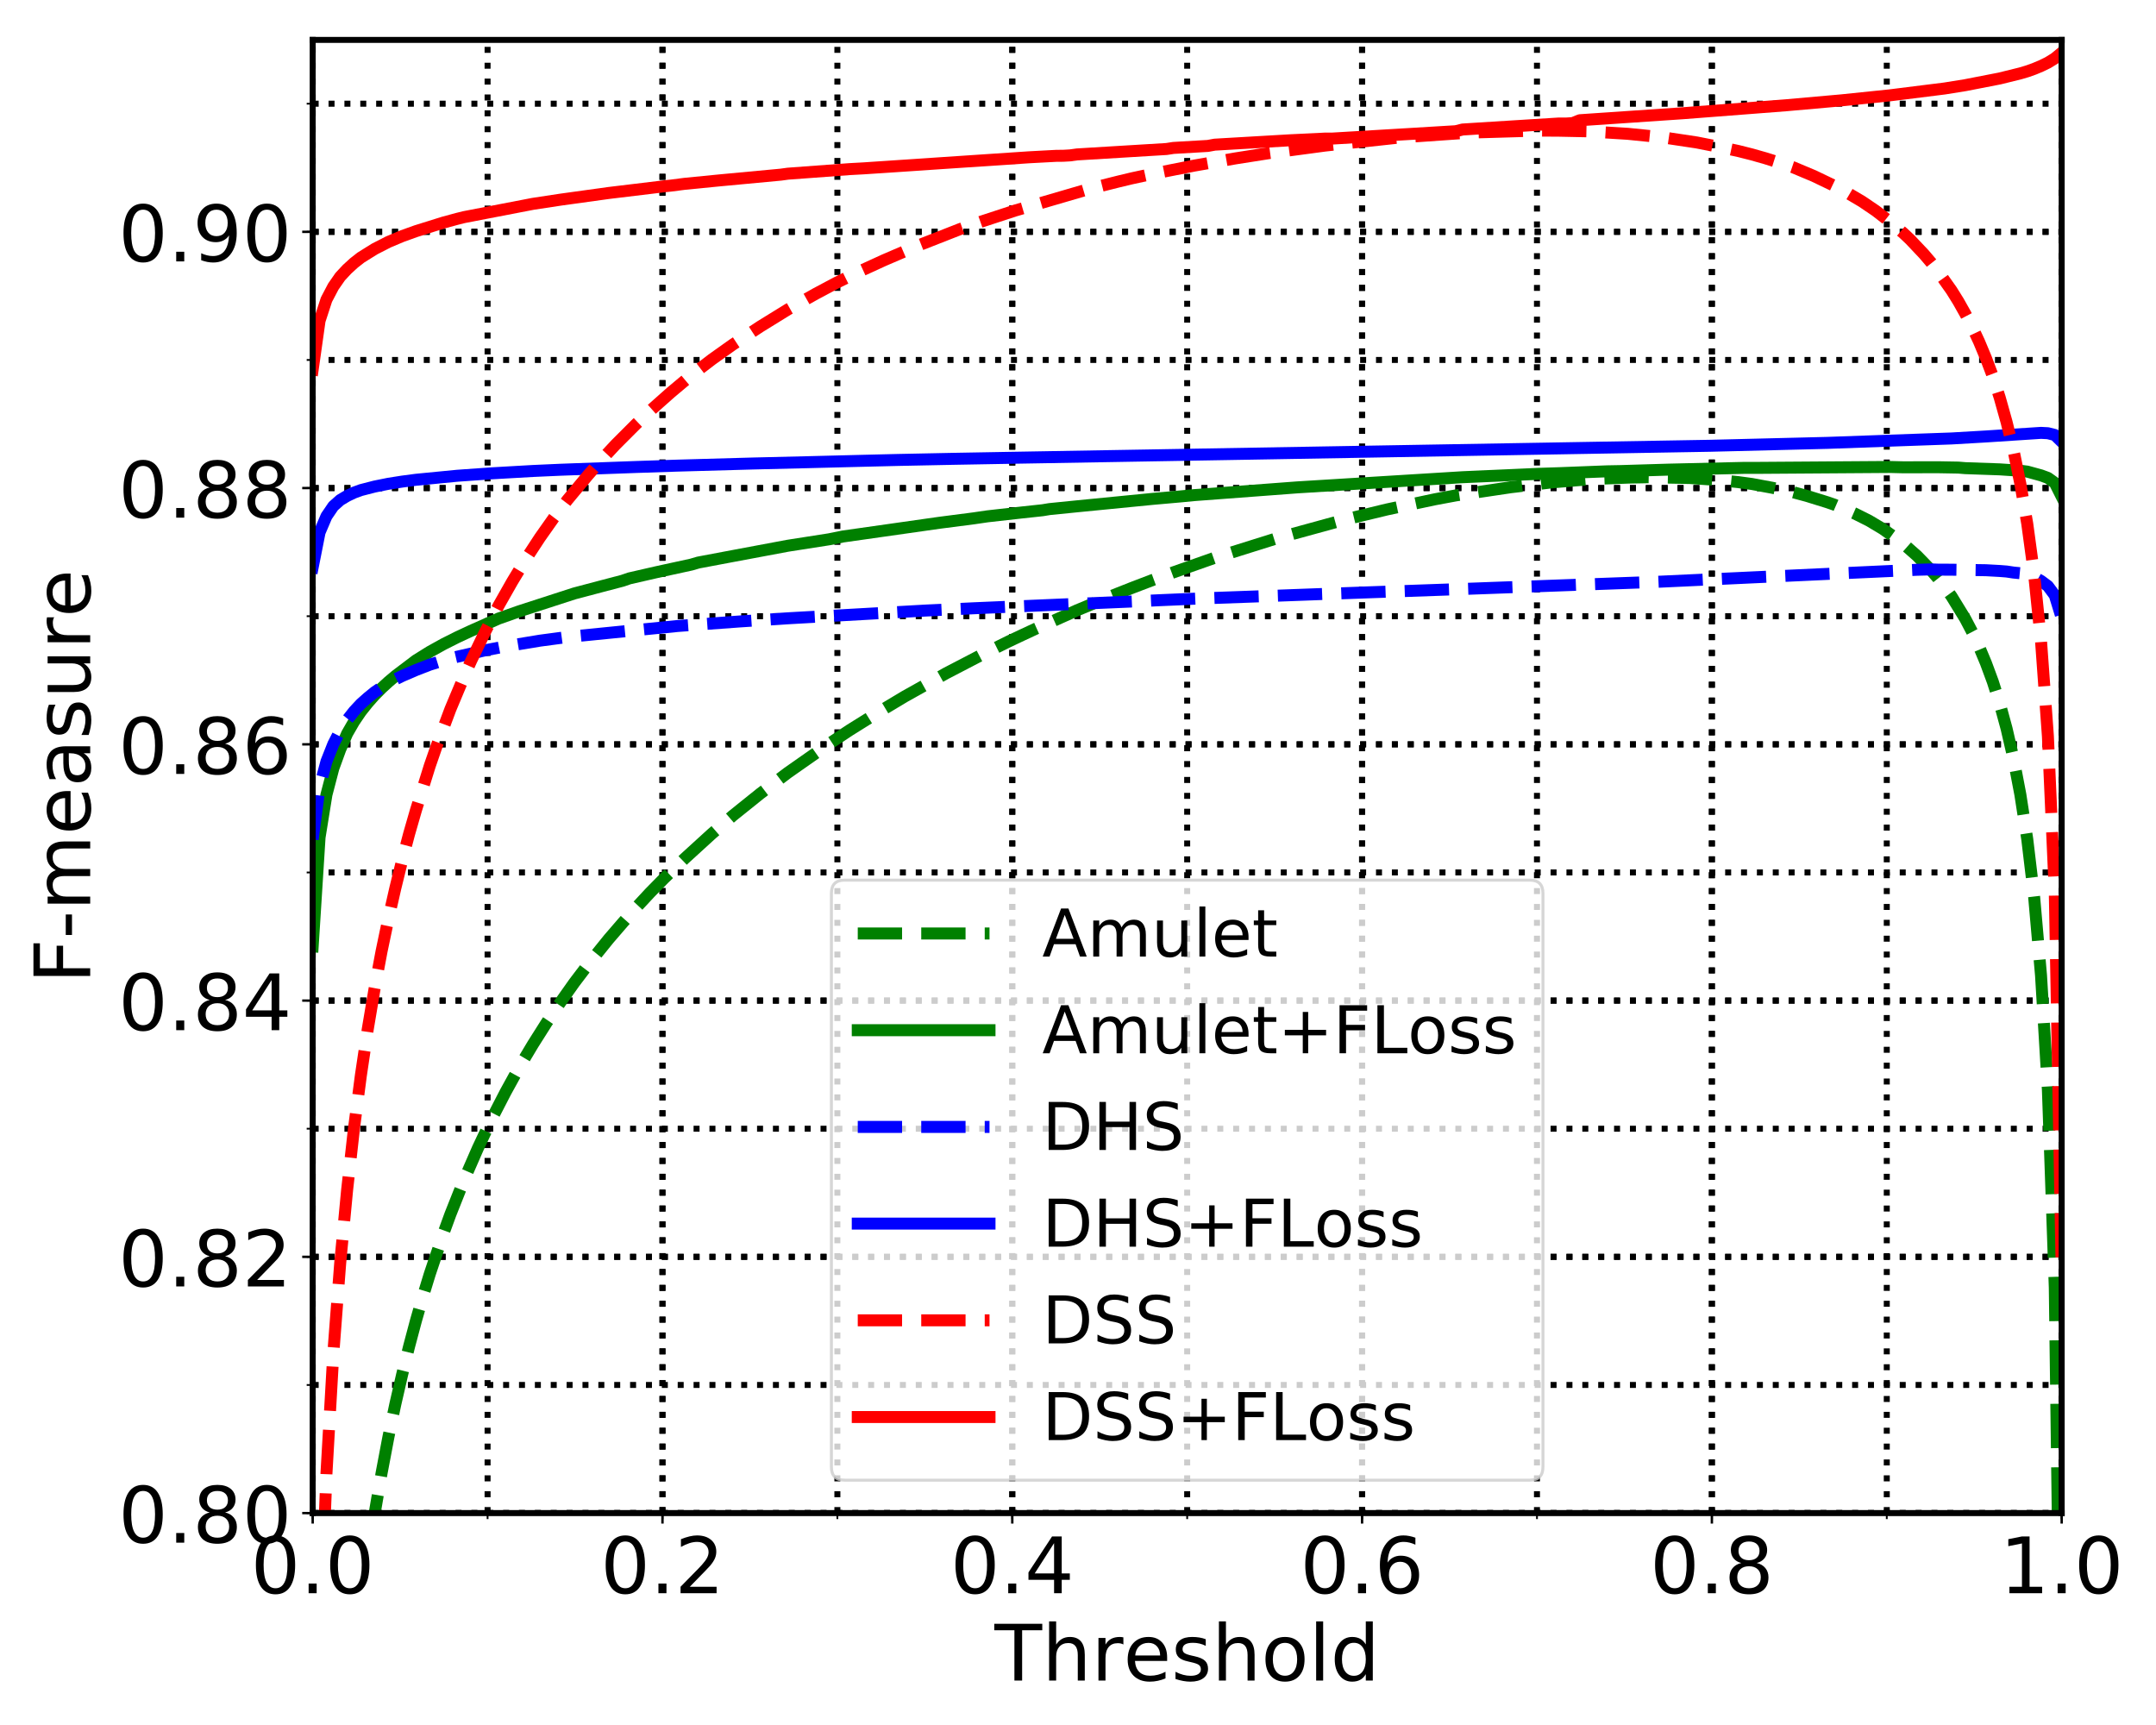 <?xml version="1.0" encoding="utf-8" standalone="no"?>
<!DOCTYPE svg PUBLIC "-//W3C//DTD SVG 1.1//EN"
  "http://www.w3.org/Graphics/SVG/1.1/DTD/svg11.dtd">
<!-- Created with matplotlib (https://matplotlib.org/) -->
<svg height="576pt" version="1.1" viewBox="0 0 720 576" width="720pt" xmlns="http://www.w3.org/2000/svg" xmlns:xlink="http://www.w3.org/1999/xlink">
 <defs>
  <style type="text/css">
*{stroke-linecap:butt;stroke-linejoin:round;}
  </style>
 </defs>
 <g id="figure_1">
  <g id="patch_1">
   <path d="M 0 576 
L 720 576 
L 720 0 
L 0 0 
z
" style="fill:#ffffff;"/>
  </g>
  <g id="axes_1">
   <g id="patch_2">
    <path d="M 104.42 505.24 
L 688.5 505.24 
L 688.5 13.32 
L 104.42 13.32 
z
" style="fill:#ffffff;"/>
   </g>
   <g id="matplotlib.axis_1">
    <g id="xtick_1">
     <g id="line2d_1">
      <path clip-path="url(#pd995906c9d)" d="M 104.42 505.24 
L 104.42 13.32 
" style="fill:none;stroke:#000000;stroke-dasharray:2,3.3;stroke-dashoffset:0;stroke-width:2;"/>
     </g>
     <g id="line2d_2">
      <defs>
       <path d="M 0 0 
L 0 3.5 
" id="mcd1f135bc3" style="stroke:#000000;stroke-width:0.8;"/>
      </defs>
      <g>
       <use style="stroke:#000000;stroke-width:0.8;" x="104.42" xlink:href="#mcd1f135bc3" y="505.24"/>
      </g>
     </g>
     <g id="text_1">
      <!-- 0.0 -->
      <defs>
       <path d="M 31.781 66.406 
Q 24.172 66.406 20.328 58.906 
Q 16.5 51.422 16.5 36.375 
Q 16.5 21.391 20.328 13.891 
Q 24.172 6.391 31.781 6.391 
Q 39.453 6.391 43.281 13.891 
Q 47.125 21.391 47.125 36.375 
Q 47.125 51.422 43.281 58.906 
Q 39.453 66.406 31.781 66.406 
z
M 31.781 74.219 
Q 44.047 74.219 50.516 64.516 
Q 56.984 54.828 56.984 36.375 
Q 56.984 17.969 50.516 8.266 
Q 44.047 -1.422 31.781 -1.422 
Q 19.531 -1.422 13.062 8.266 
Q 6.594 17.969 6.594 36.375 
Q 6.594 54.828 13.062 64.516 
Q 19.531 74.219 31.781 74.219 
z
" id="DejaVuSans-48"/>
       <path d="M 10.688 12.406 
L 21 12.406 
L 21 0 
L 10.688 0 
z
" id="DejaVuSans-46"/>
      </defs>
      <g transform="translate(83.746 531.996)scale(0.26 -0.26)">
       <use xlink:href="#DejaVuSans-48"/>
       <use x="63.623" xlink:href="#DejaVuSans-46"/>
       <use x="95.41" xlink:href="#DejaVuSans-48"/>
      </g>
     </g>
    </g>
    <g id="xtick_2">
     <g id="line2d_3">
      <path clip-path="url(#pd995906c9d)" d="M 221.236 505.24 
L 221.236 13.32 
" style="fill:none;stroke:#000000;stroke-dasharray:2,3.3;stroke-dashoffset:0;stroke-width:2;"/>
     </g>
     <g id="line2d_4">
      <g>
       <use style="stroke:#000000;stroke-width:0.8;" x="221.236" xlink:href="#mcd1f135bc3" y="505.24"/>
      </g>
     </g>
     <g id="text_2">
      <!-- 0.2 -->
      <defs>
       <path d="M 19.188 8.297 
L 53.609 8.297 
L 53.609 0 
L 7.328 0 
L 7.328 8.297 
Q 12.938 14.109 22.625 23.891 
Q 32.328 33.688 34.812 36.531 
Q 39.547 41.844 41.422 45.531 
Q 43.312 49.219 43.312 52.781 
Q 43.312 58.594 39.234 62.25 
Q 35.156 65.922 28.609 65.922 
Q 23.969 65.922 18.812 64.312 
Q 13.672 62.703 7.812 59.422 
L 7.812 69.391 
Q 13.766 71.781 18.938 73 
Q 24.125 74.219 28.422 74.219 
Q 39.75 74.219 46.484 68.547 
Q 53.219 62.891 53.219 53.422 
Q 53.219 48.922 51.531 44.891 
Q 49.859 40.875 45.406 35.406 
Q 44.188 33.984 37.641 27.219 
Q 31.109 20.453 19.188 8.297 
z
" id="DejaVuSans-50"/>
      </defs>
      <g transform="translate(200.562 531.996)scale(0.26 -0.26)">
       <use xlink:href="#DejaVuSans-48"/>
       <use x="63.623" xlink:href="#DejaVuSans-46"/>
       <use x="95.41" xlink:href="#DejaVuSans-50"/>
      </g>
     </g>
    </g>
    <g id="xtick_3">
     <g id="line2d_5">
      <path clip-path="url(#pd995906c9d)" d="M 338.052 505.24 
L 338.052 13.32 
" style="fill:none;stroke:#000000;stroke-dasharray:2,3.3;stroke-dashoffset:0;stroke-width:2;"/>
     </g>
     <g id="line2d_6">
      <g>
       <use style="stroke:#000000;stroke-width:0.8;" x="338.052" xlink:href="#mcd1f135bc3" y="505.24"/>
      </g>
     </g>
     <g id="text_3">
      <!-- 0.4 -->
      <defs>
       <path d="M 37.797 64.312 
L 12.891 25.391 
L 37.797 25.391 
z
M 35.203 72.906 
L 47.609 72.906 
L 47.609 25.391 
L 58.016 25.391 
L 58.016 17.188 
L 47.609 17.188 
L 47.609 0 
L 37.797 0 
L 37.797 17.188 
L 4.891 17.188 
L 4.891 26.703 
z
" id="DejaVuSans-52"/>
      </defs>
      <g transform="translate(317.378 531.996)scale(0.26 -0.26)">
       <use xlink:href="#DejaVuSans-48"/>
       <use x="63.623" xlink:href="#DejaVuSans-46"/>
       <use x="95.41" xlink:href="#DejaVuSans-52"/>
      </g>
     </g>
    </g>
    <g id="xtick_4">
     <g id="line2d_7">
      <path clip-path="url(#pd995906c9d)" d="M 454.868 505.24 
L 454.868 13.32 
" style="fill:none;stroke:#000000;stroke-dasharray:2,3.3;stroke-dashoffset:0;stroke-width:2;"/>
     </g>
     <g id="line2d_8">
      <g>
       <use style="stroke:#000000;stroke-width:0.8;" x="454.868" xlink:href="#mcd1f135bc3" y="505.24"/>
      </g>
     </g>
     <g id="text_4">
      <!-- 0.6 -->
      <defs>
       <path d="M 33.016 40.375 
Q 26.375 40.375 22.484 35.828 
Q 18.609 31.297 18.609 23.391 
Q 18.609 15.531 22.484 10.953 
Q 26.375 6.391 33.016 6.391 
Q 39.656 6.391 43.531 10.953 
Q 47.406 15.531 47.406 23.391 
Q 47.406 31.297 43.531 35.828 
Q 39.656 40.375 33.016 40.375 
z
M 52.594 71.297 
L 52.594 62.312 
Q 48.875 64.062 45.094 64.984 
Q 41.312 65.922 37.594 65.922 
Q 27.828 65.922 22.672 59.328 
Q 17.531 52.734 16.797 39.406 
Q 19.672 43.656 24.016 45.922 
Q 28.375 48.188 33.594 48.188 
Q 44.578 48.188 50.953 41.516 
Q 57.328 34.859 57.328 23.391 
Q 57.328 12.156 50.688 5.359 
Q 44.047 -1.422 33.016 -1.422 
Q 20.359 -1.422 13.672 8.266 
Q 6.984 17.969 6.984 36.375 
Q 6.984 53.656 15.188 63.938 
Q 23.391 74.219 37.203 74.219 
Q 40.922 74.219 44.703 73.484 
Q 48.484 72.75 52.594 71.297 
z
" id="DejaVuSans-54"/>
      </defs>
      <g transform="translate(434.194 531.996)scale(0.26 -0.26)">
       <use xlink:href="#DejaVuSans-48"/>
       <use x="63.623" xlink:href="#DejaVuSans-46"/>
       <use x="95.41" xlink:href="#DejaVuSans-54"/>
      </g>
     </g>
    </g>
    <g id="xtick_5">
     <g id="line2d_9">
      <path clip-path="url(#pd995906c9d)" d="M 571.684 505.24 
L 571.684 13.32 
" style="fill:none;stroke:#000000;stroke-dasharray:2,3.3;stroke-dashoffset:0;stroke-width:2;"/>
     </g>
     <g id="line2d_10">
      <g>
       <use style="stroke:#000000;stroke-width:0.8;" x="571.684" xlink:href="#mcd1f135bc3" y="505.24"/>
      </g>
     </g>
     <g id="text_5">
      <!-- 0.8 -->
      <defs>
       <path d="M 31.781 34.625 
Q 24.75 34.625 20.719 30.859 
Q 16.703 27.094 16.703 20.516 
Q 16.703 13.922 20.719 10.156 
Q 24.75 6.391 31.781 6.391 
Q 38.812 6.391 42.859 10.172 
Q 46.922 13.969 46.922 20.516 
Q 46.922 27.094 42.891 30.859 
Q 38.875 34.625 31.781 34.625 
z
M 21.922 38.812 
Q 15.578 40.375 12.031 44.719 
Q 8.5 49.078 8.5 55.328 
Q 8.5 64.062 14.719 69.141 
Q 20.953 74.219 31.781 74.219 
Q 42.672 74.219 48.875 69.141 
Q 55.078 64.062 55.078 55.328 
Q 55.078 49.078 51.531 44.719 
Q 48 40.375 41.703 38.812 
Q 48.828 37.156 52.797 32.312 
Q 56.781 27.484 56.781 20.516 
Q 56.781 9.906 50.312 4.234 
Q 43.844 -1.422 31.781 -1.422 
Q 19.734 -1.422 13.25 4.234 
Q 6.781 9.906 6.781 20.516 
Q 6.781 27.484 10.781 32.312 
Q 14.797 37.156 21.922 38.812 
z
M 18.312 54.391 
Q 18.312 48.734 21.844 45.562 
Q 25.391 42.391 31.781 42.391 
Q 38.141 42.391 41.719 45.562 
Q 45.312 48.734 45.312 54.391 
Q 45.312 60.062 41.719 63.234 
Q 38.141 66.406 31.781 66.406 
Q 25.391 66.406 21.844 63.234 
Q 18.312 60.062 18.312 54.391 
z
" id="DejaVuSans-56"/>
      </defs>
      <g transform="translate(551.01 531.996)scale(0.26 -0.26)">
       <use xlink:href="#DejaVuSans-48"/>
       <use x="63.623" xlink:href="#DejaVuSans-46"/>
       <use x="95.41" xlink:href="#DejaVuSans-56"/>
      </g>
     </g>
    </g>
    <g id="xtick_6">
     <g id="line2d_11">
      <path clip-path="url(#pd995906c9d)" d="M 688.5 505.24 
L 688.5 13.32 
" style="fill:none;stroke:#000000;stroke-dasharray:2,3.3;stroke-dashoffset:0;stroke-width:2;"/>
     </g>
     <g id="line2d_12">
      <g>
       <use style="stroke:#000000;stroke-width:0.8;" x="688.5" xlink:href="#mcd1f135bc3" y="505.24"/>
      </g>
     </g>
     <g id="text_6">
      <!-- 1.0 -->
      <defs>
       <path d="M 12.406 8.297 
L 28.516 8.297 
L 28.516 63.922 
L 10.984 60.406 
L 10.984 69.391 
L 28.422 72.906 
L 38.281 72.906 
L 38.281 8.297 
L 54.391 8.297 
L 54.391 0 
L 12.406 0 
z
" id="DejaVuSans-49"/>
      </defs>
      <g transform="translate(667.826 531.996)scale(0.26 -0.26)">
       <use xlink:href="#DejaVuSans-49"/>
       <use x="63.623" xlink:href="#DejaVuSans-46"/>
       <use x="95.41" xlink:href="#DejaVuSans-48"/>
      </g>
     </g>
    </g>
    <g id="xtick_7">
     <g id="line2d_13">
      <path clip-path="url(#pd995906c9d)" d="M 104.42 505.24 
L 104.42 13.32 
" style="fill:none;stroke:#000000;stroke-dasharray:2,3.3;stroke-dashoffset:0;stroke-width:2;"/>
     </g>
     <g id="line2d_14">
      <defs>
       <path d="M 0 0 
L 0 2 
" id="m7a2bfe5447" style="stroke:#000000;stroke-width:0.6;"/>
      </defs>
      <g>
       <use style="stroke:#000000;stroke-width:0.6;" x="104.42" xlink:href="#m7a2bfe5447" y="505.24"/>
      </g>
     </g>
    </g>
    <g id="xtick_8">
     <g id="line2d_15">
      <path clip-path="url(#pd995906c9d)" d="M 162.828 505.24 
L 162.828 13.32 
" style="fill:none;stroke:#000000;stroke-dasharray:2,3.3;stroke-dashoffset:0;stroke-width:2;"/>
     </g>
     <g id="line2d_16">
      <g>
       <use style="stroke:#000000;stroke-width:0.6;" x="162.828" xlink:href="#m7a2bfe5447" y="505.24"/>
      </g>
     </g>
    </g>
    <g id="xtick_9">
     <g id="line2d_17">
      <path clip-path="url(#pd995906c9d)" d="M 221.236 505.24 
L 221.236 13.32 
" style="fill:none;stroke:#000000;stroke-dasharray:2,3.3;stroke-dashoffset:0;stroke-width:2;"/>
     </g>
     <g id="line2d_18">
      <g>
       <use style="stroke:#000000;stroke-width:0.6;" x="221.236" xlink:href="#m7a2bfe5447" y="505.24"/>
      </g>
     </g>
    </g>
    <g id="xtick_10">
     <g id="line2d_19">
      <path clip-path="url(#pd995906c9d)" d="M 279.644 505.24 
L 279.644 13.32 
" style="fill:none;stroke:#000000;stroke-dasharray:2,3.3;stroke-dashoffset:0;stroke-width:2;"/>
     </g>
     <g id="line2d_20">
      <g>
       <use style="stroke:#000000;stroke-width:0.6;" x="279.644" xlink:href="#m7a2bfe5447" y="505.24"/>
      </g>
     </g>
    </g>
    <g id="xtick_11">
     <g id="line2d_21">
      <path clip-path="url(#pd995906c9d)" d="M 338.052 505.24 
L 338.052 13.32 
" style="fill:none;stroke:#000000;stroke-dasharray:2,3.3;stroke-dashoffset:0;stroke-width:2;"/>
     </g>
     <g id="line2d_22">
      <g>
       <use style="stroke:#000000;stroke-width:0.6;" x="338.052" xlink:href="#m7a2bfe5447" y="505.24"/>
      </g>
     </g>
    </g>
    <g id="xtick_12">
     <g id="line2d_23">
      <path clip-path="url(#pd995906c9d)" d="M 396.46 505.24 
L 396.46 13.32 
" style="fill:none;stroke:#000000;stroke-dasharray:2,3.3;stroke-dashoffset:0;stroke-width:2;"/>
     </g>
     <g id="line2d_24">
      <g>
       <use style="stroke:#000000;stroke-width:0.6;" x="396.46" xlink:href="#m7a2bfe5447" y="505.24"/>
      </g>
     </g>
    </g>
    <g id="xtick_13">
     <g id="line2d_25">
      <path clip-path="url(#pd995906c9d)" d="M 454.868 505.24 
L 454.868 13.32 
" style="fill:none;stroke:#000000;stroke-dasharray:2,3.3;stroke-dashoffset:0;stroke-width:2;"/>
     </g>
     <g id="line2d_26">
      <g>
       <use style="stroke:#000000;stroke-width:0.6;" x="454.868" xlink:href="#m7a2bfe5447" y="505.24"/>
      </g>
     </g>
    </g>
    <g id="xtick_14">
     <g id="line2d_27">
      <path clip-path="url(#pd995906c9d)" d="M 513.276 505.24 
L 513.276 13.32 
" style="fill:none;stroke:#000000;stroke-dasharray:2,3.3;stroke-dashoffset:0;stroke-width:2;"/>
     </g>
     <g id="line2d_28">
      <g>
       <use style="stroke:#000000;stroke-width:0.6;" x="513.276" xlink:href="#m7a2bfe5447" y="505.24"/>
      </g>
     </g>
    </g>
    <g id="xtick_15">
     <g id="line2d_29">
      <path clip-path="url(#pd995906c9d)" d="M 571.684 505.24 
L 571.684 13.32 
" style="fill:none;stroke:#000000;stroke-dasharray:2,3.3;stroke-dashoffset:0;stroke-width:2;"/>
     </g>
     <g id="line2d_30">
      <g>
       <use style="stroke:#000000;stroke-width:0.6;" x="571.684" xlink:href="#m7a2bfe5447" y="505.24"/>
      </g>
     </g>
    </g>
    <g id="xtick_16">
     <g id="line2d_31">
      <path clip-path="url(#pd995906c9d)" d="M 630.092 505.24 
L 630.092 13.32 
" style="fill:none;stroke:#000000;stroke-dasharray:2,3.3;stroke-dashoffset:0;stroke-width:2;"/>
     </g>
     <g id="line2d_32">
      <g>
       <use style="stroke:#000000;stroke-width:0.6;" x="630.092" xlink:href="#m7a2bfe5447" y="505.24"/>
      </g>
     </g>
    </g>
    <g id="xtick_17">
     <g id="line2d_33">
      <path clip-path="url(#pd995906c9d)" d="M 688.5 505.24 
L 688.5 13.32 
" style="fill:none;stroke:#000000;stroke-dasharray:2,3.3;stroke-dashoffset:0;stroke-width:2;"/>
     </g>
     <g id="line2d_34">
      <g>
       <use style="stroke:#000000;stroke-width:0.6;" x="688.5" xlink:href="#m7a2bfe5447" y="505.24"/>
      </g>
     </g>
    </g>
    <g id="text_7">
     <!-- Threshold -->
     <defs>
      <path d="M -0.297 72.906 
L 61.375 72.906 
L 61.375 64.594 
L 35.5 64.594 
L 35.5 0 
L 25.594 0 
L 25.594 64.594 
L -0.297 64.594 
z
" id="DejaVuSans-84"/>
      <path d="M 54.891 33.016 
L 54.891 0 
L 45.906 0 
L 45.906 32.719 
Q 45.906 40.484 42.875 44.328 
Q 39.844 48.188 33.797 48.188 
Q 26.516 48.188 22.312 43.547 
Q 18.109 38.922 18.109 30.906 
L 18.109 0 
L 9.078 0 
L 9.078 75.984 
L 18.109 75.984 
L 18.109 46.188 
Q 21.344 51.125 25.703 53.562 
Q 30.078 56 35.797 56 
Q 45.219 56 50.047 50.172 
Q 54.891 44.344 54.891 33.016 
z
" id="DejaVuSans-104"/>
      <path d="M 41.109 46.297 
Q 39.594 47.172 37.812 47.578 
Q 36.031 48 33.891 48 
Q 26.266 48 22.188 43.047 
Q 18.109 38.094 18.109 28.812 
L 18.109 0 
L 9.078 0 
L 9.078 54.688 
L 18.109 54.688 
L 18.109 46.188 
Q 20.953 51.172 25.484 53.578 
Q 30.031 56 36.531 56 
Q 37.453 56 38.578 55.875 
Q 39.703 55.766 41.062 55.516 
z
" id="DejaVuSans-114"/>
      <path d="M 56.203 29.594 
L 56.203 25.203 
L 14.891 25.203 
Q 15.484 15.922 20.484 11.062 
Q 25.484 6.203 34.422 6.203 
Q 39.594 6.203 44.453 7.469 
Q 49.312 8.734 54.109 11.281 
L 54.109 2.781 
Q 49.266 0.734 44.188 -0.344 
Q 39.109 -1.422 33.891 -1.422 
Q 20.797 -1.422 13.156 6.188 
Q 5.516 13.812 5.516 26.812 
Q 5.516 40.234 12.766 48.109 
Q 20.016 56 32.328 56 
Q 43.359 56 49.781 48.891 
Q 56.203 41.797 56.203 29.594 
z
M 47.219 32.234 
Q 47.125 39.594 43.094 43.984 
Q 39.062 48.391 32.422 48.391 
Q 24.906 48.391 20.391 44.141 
Q 15.875 39.891 15.188 32.172 
z
" id="DejaVuSans-101"/>
      <path d="M 44.281 53.078 
L 44.281 44.578 
Q 40.484 46.531 36.375 47.5 
Q 32.281 48.484 27.875 48.484 
Q 21.188 48.484 17.844 46.438 
Q 14.5 44.391 14.5 40.281 
Q 14.5 37.156 16.891 35.375 
Q 19.281 33.594 26.516 31.984 
L 29.594 31.297 
Q 39.156 29.25 43.188 25.516 
Q 47.219 21.781 47.219 15.094 
Q 47.219 7.469 41.188 3.016 
Q 35.156 -1.422 24.609 -1.422 
Q 20.219 -1.422 15.453 -0.562 
Q 10.688 0.297 5.422 2 
L 5.422 11.281 
Q 10.406 8.688 15.234 7.391 
Q 20.062 6.109 24.812 6.109 
Q 31.156 6.109 34.562 8.281 
Q 37.984 10.453 37.984 14.406 
Q 37.984 18.062 35.516 20.016 
Q 33.062 21.969 24.703 23.781 
L 21.578 24.516 
Q 13.234 26.266 9.516 29.906 
Q 5.812 33.547 5.812 39.891 
Q 5.812 47.609 11.281 51.797 
Q 16.75 56 26.812 56 
Q 31.781 56 36.172 55.266 
Q 40.578 54.547 44.281 53.078 
z
" id="DejaVuSans-115"/>
      <path d="M 30.609 48.391 
Q 23.391 48.391 19.188 42.75 
Q 14.984 37.109 14.984 27.297 
Q 14.984 17.484 19.156 11.844 
Q 23.344 6.203 30.609 6.203 
Q 37.797 6.203 41.984 11.859 
Q 46.188 17.531 46.188 27.297 
Q 46.188 37.016 41.984 42.703 
Q 37.797 48.391 30.609 48.391 
z
M 30.609 56 
Q 42.328 56 49.016 48.375 
Q 55.719 40.766 55.719 27.297 
Q 55.719 13.875 49.016 6.219 
Q 42.328 -1.422 30.609 -1.422 
Q 18.844 -1.422 12.172 6.219 
Q 5.516 13.875 5.516 27.297 
Q 5.516 40.766 12.172 48.375 
Q 18.844 56 30.609 56 
z
" id="DejaVuSans-111"/>
      <path d="M 9.422 75.984 
L 18.406 75.984 
L 18.406 0 
L 9.422 0 
z
" id="DejaVuSans-108"/>
      <path d="M 45.406 46.391 
L 45.406 75.984 
L 54.391 75.984 
L 54.391 0 
L 45.406 0 
L 45.406 8.203 
Q 42.578 3.328 38.25 0.953 
Q 33.938 -1.422 27.875 -1.422 
Q 17.969 -1.422 11.734 6.484 
Q 5.516 14.406 5.516 27.297 
Q 5.516 40.188 11.734 48.094 
Q 17.969 56 27.875 56 
Q 33.938 56 38.25 53.625 
Q 42.578 51.266 45.406 46.391 
z
M 14.797 27.297 
Q 14.797 17.391 18.875 11.75 
Q 22.953 6.109 30.078 6.109 
Q 37.203 6.109 41.297 11.75 
Q 45.406 17.391 45.406 27.297 
Q 45.406 37.203 41.297 42.844 
Q 37.203 48.484 30.078 48.484 
Q 22.953 48.484 18.875 42.844 
Q 14.797 37.203 14.797 27.297 
z
" id="DejaVuSans-100"/>
     </defs>
     <g transform="translate(332.112 561.159)scale(0.26 -0.26)">
      <use xlink:href="#DejaVuSans-84"/>
      <use x="61.084" xlink:href="#DejaVuSans-104"/>
      <use x="124.463" xlink:href="#DejaVuSans-114"/>
      <use x="165.545" xlink:href="#DejaVuSans-101"/>
      <use x="227.068" xlink:href="#DejaVuSans-115"/>
      <use x="279.168" xlink:href="#DejaVuSans-104"/>
      <use x="342.547" xlink:href="#DejaVuSans-111"/>
      <use x="403.729" xlink:href="#DejaVuSans-108"/>
      <use x="431.512" xlink:href="#DejaVuSans-100"/>
     </g>
    </g>
   </g>
   <g id="matplotlib.axis_2">
    <g id="ytick_1">
     <g id="line2d_35">
      <path clip-path="url(#pd995906c9d)" d="M 104.42 505.24 
L 688.5 505.24 
" style="fill:none;stroke:#000000;stroke-dasharray:2,3.3;stroke-dashoffset:0;stroke-width:2;"/>
     </g>
     <g id="line2d_36">
      <defs>
       <path d="M 0 0 
L -3.5 0 
" id="m30c8575b84" style="stroke:#000000;stroke-width:0.8;"/>
      </defs>
      <g>
       <use style="stroke:#000000;stroke-width:0.8;" x="104.42" xlink:href="#m30c8575b84" y="505.24"/>
      </g>
     </g>
     <g id="text_8">
      <!-- 0.80 -->
      <g transform="translate(39.529 515.118)scale(0.26 -0.26)">
       <use xlink:href="#DejaVuSans-48"/>
       <use x="63.623" xlink:href="#DejaVuSans-46"/>
       <use x="95.41" xlink:href="#DejaVuSans-56"/>
       <use x="159.033" xlink:href="#DejaVuSans-48"/>
      </g>
     </g>
    </g>
    <g id="ytick_2">
     <g id="line2d_37">
      <path clip-path="url(#pd995906c9d)" d="M 104.42 419.674 
L 688.5 419.674 
" style="fill:none;stroke:#000000;stroke-dasharray:2,3.3;stroke-dashoffset:0;stroke-width:2;"/>
     </g>
     <g id="line2d_38">
      <g>
       <use style="stroke:#000000;stroke-width:0.8;" x="104.42" xlink:href="#m30c8575b84" y="419.674"/>
      </g>
     </g>
     <g id="text_9">
      <!-- 0.82 -->
      <g transform="translate(39.529 429.552)scale(0.26 -0.26)">
       <use xlink:href="#DejaVuSans-48"/>
       <use x="63.623" xlink:href="#DejaVuSans-46"/>
       <use x="95.41" xlink:href="#DejaVuSans-56"/>
       <use x="159.033" xlink:href="#DejaVuSans-50"/>
      </g>
     </g>
    </g>
    <g id="ytick_3">
     <g id="line2d_39">
      <path clip-path="url(#pd995906c9d)" d="M 104.42 334.108 
L 688.5 334.108 
" style="fill:none;stroke:#000000;stroke-dasharray:2,3.3;stroke-dashoffset:0;stroke-width:2;"/>
     </g>
     <g id="line2d_40">
      <g>
       <use style="stroke:#000000;stroke-width:0.8;" x="104.42" xlink:href="#m30c8575b84" y="334.108"/>
      </g>
     </g>
     <g id="text_10">
      <!-- 0.84 -->
      <g transform="translate(39.529 343.986)scale(0.26 -0.26)">
       <use xlink:href="#DejaVuSans-48"/>
       <use x="63.623" xlink:href="#DejaVuSans-46"/>
       <use x="95.41" xlink:href="#DejaVuSans-56"/>
       <use x="159.033" xlink:href="#DejaVuSans-52"/>
      </g>
     </g>
    </g>
    <g id="ytick_4">
     <g id="line2d_41">
      <path clip-path="url(#pd995906c9d)" d="M 104.42 248.541 
L 688.5 248.541 
" style="fill:none;stroke:#000000;stroke-dasharray:2,3.3;stroke-dashoffset:0;stroke-width:2;"/>
     </g>
     <g id="line2d_42">
      <g>
       <use style="stroke:#000000;stroke-width:0.8;" x="104.42" xlink:href="#m30c8575b84" y="248.541"/>
      </g>
     </g>
     <g id="text_11">
      <!-- 0.86 -->
      <g transform="translate(39.529 258.419)scale(0.26 -0.26)">
       <use xlink:href="#DejaVuSans-48"/>
       <use x="63.623" xlink:href="#DejaVuSans-46"/>
       <use x="95.41" xlink:href="#DejaVuSans-56"/>
       <use x="159.033" xlink:href="#DejaVuSans-54"/>
      </g>
     </g>
    </g>
    <g id="ytick_5">
     <g id="line2d_43">
      <path clip-path="url(#pd995906c9d)" d="M 104.42 162.975 
L 688.5 162.975 
" style="fill:none;stroke:#000000;stroke-dasharray:2,3.3;stroke-dashoffset:0;stroke-width:2;"/>
     </g>
     <g id="line2d_44">
      <g>
       <use style="stroke:#000000;stroke-width:0.8;" x="104.42" xlink:href="#m30c8575b84" y="162.975"/>
      </g>
     </g>
     <g id="text_12">
      <!-- 0.88 -->
      <g transform="translate(39.529 172.853)scale(0.26 -0.26)">
       <use xlink:href="#DejaVuSans-48"/>
       <use x="63.623" xlink:href="#DejaVuSans-46"/>
       <use x="95.41" xlink:href="#DejaVuSans-56"/>
       <use x="159.033" xlink:href="#DejaVuSans-56"/>
      </g>
     </g>
    </g>
    <g id="ytick_6">
     <g id="line2d_45">
      <path clip-path="url(#pd995906c9d)" d="M 104.42 77.409 
L 688.5 77.409 
" style="fill:none;stroke:#000000;stroke-dasharray:2,3.3;stroke-dashoffset:0;stroke-width:2;"/>
     </g>
     <g id="line2d_46">
      <g>
       <use style="stroke:#000000;stroke-width:0.8;" x="104.42" xlink:href="#m30c8575b84" y="77.409"/>
      </g>
     </g>
     <g id="text_13">
      <!-- 0.90 -->
      <defs>
       <path d="M 10.984 1.516 
L 10.984 10.5 
Q 14.703 8.734 18.5 7.812 
Q 22.312 6.891 25.984 6.891 
Q 35.75 6.891 40.891 13.453 
Q 46.047 20.016 46.781 33.406 
Q 43.953 29.203 39.594 26.953 
Q 35.25 24.703 29.984 24.703 
Q 19.047 24.703 12.672 31.312 
Q 6.297 37.938 6.297 49.422 
Q 6.297 60.641 12.938 67.422 
Q 19.578 74.219 30.609 74.219 
Q 43.266 74.219 49.922 64.516 
Q 56.594 54.828 56.594 36.375 
Q 56.594 19.141 48.406 8.859 
Q 40.234 -1.422 26.422 -1.422 
Q 22.703 -1.422 18.891 -0.688 
Q 15.094 0.047 10.984 1.516 
z
M 30.609 32.422 
Q 37.25 32.422 41.125 36.953 
Q 45.016 41.5 45.016 49.422 
Q 45.016 57.281 41.125 61.844 
Q 37.25 66.406 30.609 66.406 
Q 23.969 66.406 20.094 61.844 
Q 16.219 57.281 16.219 49.422 
Q 16.219 41.5 20.094 36.953 
Q 23.969 32.422 30.609 32.422 
z
" id="DejaVuSans-57"/>
      </defs>
      <g transform="translate(39.529 87.287)scale(0.26 -0.26)">
       <use xlink:href="#DejaVuSans-48"/>
       <use x="63.623" xlink:href="#DejaVuSans-46"/>
       <use x="95.41" xlink:href="#DejaVuSans-57"/>
       <use x="159.033" xlink:href="#DejaVuSans-48"/>
      </g>
     </g>
    </g>
    <g id="ytick_7">
     <g id="line2d_47">
      <path clip-path="url(#pd995906c9d)" d="M 104.42 505.24 
L 688.5 505.24 
" style="fill:none;stroke:#000000;stroke-dasharray:2,3.3;stroke-dashoffset:0;stroke-width:2;"/>
     </g>
     <g id="line2d_48">
      <defs>
       <path d="M 0 0 
L -2 0 
" id="m7c74df10f4" style="stroke:#000000;stroke-width:0.6;"/>
      </defs>
      <g>
       <use style="stroke:#000000;stroke-width:0.6;" x="104.42" xlink:href="#m7c74df10f4" y="505.24"/>
      </g>
     </g>
    </g>
    <g id="ytick_8">
     <g id="line2d_49">
      <path clip-path="url(#pd995906c9d)" d="M 104.42 462.457 
L 688.5 462.457 
" style="fill:none;stroke:#000000;stroke-dasharray:2,3.3;stroke-dashoffset:0;stroke-width:2;"/>
     </g>
     <g id="line2d_50">
      <g>
       <use style="stroke:#000000;stroke-width:0.6;" x="104.42" xlink:href="#m7c74df10f4" y="462.457"/>
      </g>
     </g>
    </g>
    <g id="ytick_9">
     <g id="line2d_51">
      <path clip-path="url(#pd995906c9d)" d="M 104.42 419.674 
L 688.5 419.674 
" style="fill:none;stroke:#000000;stroke-dasharray:2,3.3;stroke-dashoffset:0;stroke-width:2;"/>
     </g>
     <g id="line2d_52">
      <g>
       <use style="stroke:#000000;stroke-width:0.6;" x="104.42" xlink:href="#m7c74df10f4" y="419.674"/>
      </g>
     </g>
    </g>
    <g id="ytick_10">
     <g id="line2d_53">
      <path clip-path="url(#pd995906c9d)" d="M 104.42 376.891 
L 688.5 376.891 
" style="fill:none;stroke:#000000;stroke-dasharray:2,3.3;stroke-dashoffset:0;stroke-width:2;"/>
     </g>
     <g id="line2d_54">
      <g>
       <use style="stroke:#000000;stroke-width:0.6;" x="104.42" xlink:href="#m7c74df10f4" y="376.891"/>
      </g>
     </g>
    </g>
    <g id="ytick_11">
     <g id="line2d_55">
      <path clip-path="url(#pd995906c9d)" d="M 104.42 334.108 
L 688.5 334.108 
" style="fill:none;stroke:#000000;stroke-dasharray:2,3.3;stroke-dashoffset:0;stroke-width:2;"/>
     </g>
     <g id="line2d_56">
      <g>
       <use style="stroke:#000000;stroke-width:0.6;" x="104.42" xlink:href="#m7c74df10f4" y="334.108"/>
      </g>
     </g>
    </g>
    <g id="ytick_12">
     <g id="line2d_57">
      <path clip-path="url(#pd995906c9d)" d="M 104.42 291.325 
L 688.5 291.325 
" style="fill:none;stroke:#000000;stroke-dasharray:2,3.3;stroke-dashoffset:0;stroke-width:2;"/>
     </g>
     <g id="line2d_58">
      <g>
       <use style="stroke:#000000;stroke-width:0.6;" x="104.42" xlink:href="#m7c74df10f4" y="291.325"/>
      </g>
     </g>
    </g>
    <g id="ytick_13">
     <g id="line2d_59">
      <path clip-path="url(#pd995906c9d)" d="M 104.42 248.541 
L 688.5 248.541 
" style="fill:none;stroke:#000000;stroke-dasharray:2,3.3;stroke-dashoffset:0;stroke-width:2;"/>
     </g>
     <g id="line2d_60">
      <g>
       <use style="stroke:#000000;stroke-width:0.6;" x="104.42" xlink:href="#m7c74df10f4" y="248.541"/>
      </g>
     </g>
    </g>
    <g id="ytick_14">
     <g id="line2d_61">
      <path clip-path="url(#pd995906c9d)" d="M 104.42 205.758 
L 688.5 205.758 
" style="fill:none;stroke:#000000;stroke-dasharray:2,3.3;stroke-dashoffset:0;stroke-width:2;"/>
     </g>
     <g id="line2d_62">
      <g>
       <use style="stroke:#000000;stroke-width:0.6;" x="104.42" xlink:href="#m7c74df10f4" y="205.758"/>
      </g>
     </g>
    </g>
    <g id="ytick_15">
     <g id="line2d_63">
      <path clip-path="url(#pd995906c9d)" d="M 104.42 162.975 
L 688.5 162.975 
" style="fill:none;stroke:#000000;stroke-dasharray:2,3.3;stroke-dashoffset:0;stroke-width:2;"/>
     </g>
     <g id="line2d_64">
      <g>
       <use style="stroke:#000000;stroke-width:0.6;" x="104.42" xlink:href="#m7c74df10f4" y="162.975"/>
      </g>
     </g>
    </g>
    <g id="ytick_16">
     <g id="line2d_65">
      <path clip-path="url(#pd995906c9d)" d="M 104.42 120.192 
L 688.5 120.192 
" style="fill:none;stroke:#000000;stroke-dasharray:2,3.3;stroke-dashoffset:0;stroke-width:2;"/>
     </g>
     <g id="line2d_66">
      <g>
       <use style="stroke:#000000;stroke-width:0.6;" x="104.42" xlink:href="#m7c74df10f4" y="120.192"/>
      </g>
     </g>
    </g>
    <g id="ytick_17">
     <g id="line2d_67">
      <path clip-path="url(#pd995906c9d)" d="M 104.42 77.409 
L 688.5 77.409 
" style="fill:none;stroke:#000000;stroke-dasharray:2,3.3;stroke-dashoffset:0;stroke-width:2;"/>
     </g>
     <g id="line2d_68">
      <g>
       <use style="stroke:#000000;stroke-width:0.6;" x="104.42" xlink:href="#m7c74df10f4" y="77.409"/>
      </g>
     </g>
    </g>
    <g id="ytick_18">
     <g id="line2d_69">
      <path clip-path="url(#pd995906c9d)" d="M 104.42 34.626 
L 688.5 34.626 
" style="fill:none;stroke:#000000;stroke-dasharray:2,3.3;stroke-dashoffset:0;stroke-width:2;"/>
     </g>
     <g id="line2d_70">
      <g>
       <use style="stroke:#000000;stroke-width:0.6;" x="104.42" xlink:href="#m7c74df10f4" y="34.626"/>
      </g>
     </g>
    </g>
    <g id="text_14">
     <!-- F-measure -->
     <defs>
      <path d="M 9.812 72.906 
L 51.703 72.906 
L 51.703 64.594 
L 19.672 64.594 
L 19.672 43.109 
L 48.578 43.109 
L 48.578 34.812 
L 19.672 34.812 
L 19.672 0 
L 9.812 0 
z
" id="DejaVuSans-70"/>
      <path d="M 4.891 31.391 
L 31.203 31.391 
L 31.203 23.391 
L 4.891 23.391 
z
" id="DejaVuSans-45"/>
      <path d="M 52 44.188 
Q 55.375 50.25 60.062 53.125 
Q 64.75 56 71.094 56 
Q 79.641 56 84.281 50.016 
Q 88.922 44.047 88.922 33.016 
L 88.922 0 
L 79.891 0 
L 79.891 32.719 
Q 79.891 40.578 77.094 44.375 
Q 74.312 48.188 68.609 48.188 
Q 61.625 48.188 57.562 43.547 
Q 53.516 38.922 53.516 30.906 
L 53.516 0 
L 44.484 0 
L 44.484 32.719 
Q 44.484 40.625 41.703 44.406 
Q 38.922 48.188 33.109 48.188 
Q 26.219 48.188 22.156 43.531 
Q 18.109 38.875 18.109 30.906 
L 18.109 0 
L 9.078 0 
L 9.078 54.688 
L 18.109 54.688 
L 18.109 46.188 
Q 21.188 51.219 25.484 53.609 
Q 29.781 56 35.688 56 
Q 41.656 56 45.828 52.969 
Q 50 49.953 52 44.188 
z
" id="DejaVuSans-109"/>
      <path d="M 34.281 27.484 
Q 23.391 27.484 19.188 25 
Q 14.984 22.516 14.984 16.5 
Q 14.984 11.719 18.141 8.906 
Q 21.297 6.109 26.703 6.109 
Q 34.188 6.109 38.703 11.406 
Q 43.219 16.703 43.219 25.484 
L 43.219 27.484 
z
M 52.203 31.203 
L 52.203 0 
L 43.219 0 
L 43.219 8.297 
Q 40.141 3.328 35.547 0.953 
Q 30.953 -1.422 24.312 -1.422 
Q 15.922 -1.422 10.953 3.297 
Q 6 8.016 6 15.922 
Q 6 25.141 12.172 29.828 
Q 18.359 34.516 30.609 34.516 
L 43.219 34.516 
L 43.219 35.406 
Q 43.219 41.609 39.141 45 
Q 35.062 48.391 27.688 48.391 
Q 23 48.391 18.547 47.266 
Q 14.109 46.141 10.016 43.891 
L 10.016 52.203 
Q 14.938 54.109 19.578 55.047 
Q 24.219 56 28.609 56 
Q 40.484 56 46.344 49.844 
Q 52.203 43.703 52.203 31.203 
z
" id="DejaVuSans-97"/>
      <path d="M 8.5 21.578 
L 8.5 54.688 
L 17.484 54.688 
L 17.484 21.922 
Q 17.484 14.156 20.5 10.266 
Q 23.531 6.391 29.594 6.391 
Q 36.859 6.391 41.078 11.031 
Q 45.312 15.672 45.312 23.688 
L 45.312 54.688 
L 54.297 54.688 
L 54.297 0 
L 45.312 0 
L 45.312 8.406 
Q 42.047 3.422 37.719 1 
Q 33.406 -1.422 27.688 -1.422 
Q 18.266 -1.422 13.375 4.438 
Q 8.5 10.297 8.5 21.578 
z
M 31.109 56 
z
" id="DejaVuSans-117"/>
     </defs>
     <g transform="translate(30.122 328.426)rotate(-90)scale(0.26 -0.26)">
      <use xlink:href="#DejaVuSans-70"/>
      <use x="57.52" xlink:href="#DejaVuSans-45"/>
      <use x="93.604" xlink:href="#DejaVuSans-109"/>
      <use x="191.016" xlink:href="#DejaVuSans-101"/>
      <use x="252.539" xlink:href="#DejaVuSans-97"/>
      <use x="313.818" xlink:href="#DejaVuSans-115"/>
      <use x="365.918" xlink:href="#DejaVuSans-117"/>
      <use x="429.297" xlink:href="#DejaVuSans-114"/>
      <use x="470.379" xlink:href="#DejaVuSans-101"/>
     </g>
    </g>
   </g>
   <g id="line2d_71">
    <path clip-path="url(#pd995906c9d)" d="M 116.239 577 
L 118.217 556.986 
L 120.517 537.34 
L 122.816 520.334 
L 125.116 505.338 
L 127.415 491.964 
L 129.715 479.823 
L 132.014 468.904 
L 134.314 458.906 
L 136.613 449.596 
L 138.913 440.963 
L 141.212 432.962 
L 143.512 425.45 
L 148.111 411.776 
L 150.411 405.474 
L 155.01 393.901 
L 159.609 383.355 
L 164.208 373.618 
L 168.807 364.702 
L 173.406 356.346 
L 178.005 348.658 
L 182.604 341.389 
L 187.203 334.604 
L 191.802 328.105 
L 196.401 322.051 
L 203.3 313.521 
L 207.899 308.185 
L 212.498 303.004 
L 217.097 298.059 
L 221.696 293.382 
L 228.594 286.717 
L 237.793 278.331 
L 244.691 272.376 
L 253.889 264.992 
L 263.087 258.022 
L 276.885 248.358 
L 283.783 243.784 
L 292.981 238.043 
L 302.179 232.536 
L 315.977 224.814 
L 327.474 218.833 
L 336.672 214.264 
L 341.271 212.09 
L 345.87 209.951 
L 359.668 203.786 
L 371.165 199.016 
L 378.064 196.29 
L 384.962 193.655 
L 391.861 191.114 
L 405.658 186.249 
L 426.354 179.755 
L 449.349 173.453 
L 463.146 170.12 
L 479.243 166.71 
L 486.142 165.427 
L 504.538 162.689 
L 518.335 161.059 
L 529.833 160.109 
L 534.432 159.839 
L 543.63 159.484 
L 550.528 159.352 
L 564.326 159.617 
L 573.524 160.258 
L 580.422 160.977 
L 585.021 161.602 
L 591.92 162.886 
L 598.818 164.357 
L 603.417 165.598 
L 610.316 167.733 
L 612.616 168.529 
L 619.514 171.532 
L 624.113 173.838 
L 628.712 176.58 
L 633.311 179.84 
L 635.611 181.56 
L 640.21 185.612 
L 644.809 190.344 
L 647.109 193.009 
L 649.408 195.953 
L 651.708 199.118 
L 656.307 206.627 
L 658.606 211.012 
L 660.906 215.915 
L 663.205 221.408 
L 665.505 227.629 
L 667.804 234.851 
L 670.104 243.3 
L 672.403 253.282 
L 674.703 265.334 
L 677.002 280.192 
L 679.302 299.483 
L 681.601 325.658 
L 683.901 363.987 
L 686.2 429.912 
L 688.126 577 
L 688.126 577 
" style="fill:none;stroke:#008000;stroke-dasharray:14.8,6.4;stroke-dashoffset:0;stroke-width:4;"/>
   </g>
   <g id="line2d_72">
    <path clip-path="url(#pd995906c9d)" d="M 104.42 316.01 
L 106.72 279.598 
L 109.019 265.355 
L 111.319 256.563 
L 113.618 250.24 
L 115.918 244.969 
L 118.217 240.977 
L 120.517 237.593 
L 122.816 234.705 
L 125.116 232.104 
L 127.415 229.794 
L 129.715 227.681 
L 132.014 225.738 
L 138.913 220.514 
L 143.512 217.643 
L 148.111 215.089 
L 152.71 212.775 
L 157.309 210.631 
L 166.507 206.546 
L 173.406 204.111 
L 191.802 198.156 
L 201 195.726 
L 207.899 193.916 
L 210.198 193.125 
L 219.396 191.02 
L 230.894 188.517 
L 233.194 187.841 
L 244.691 185.676 
L 263.087 182.232 
L 276.885 180.076 
L 281.484 179.147 
L 313.677 174.569 
L 325.175 173.081 
L 329.774 172.409 
L 341.271 171.117 
L 348.17 170.373 
L 350.469 169.992 
L 359.668 169.068 
L 384.962 166.582 
L 394.16 165.769 
L 398.76 165.328 
L 433.252 162.74 
L 488.441 159.347 
L 504.538 158.637 
L 513.736 158.222 
L 520.634 158.004 
L 536.731 157.379 
L 541.33 157.294 
L 557.427 156.81 
L 582.722 156.224 
L 587.321 156.228 
L 631.012 155.925 
L 635.611 156.04 
L 647.109 156.014 
L 654.007 156.134 
L 656.307 156.322 
L 667.804 156.725 
L 674.703 157.183 
L 677.002 157.473 
L 681.601 158.731 
L 683.901 159.578 
L 686.2 161.221 
L 688.5 165.795 
L 688.5 165.795 
" style="fill:none;stroke:#008000;stroke-linecap:square;stroke-width:4;"/>
   </g>
   <g id="line2d_73">
    <path clip-path="url(#pd995906c9d)" d="M 104.42 280.274 
L 106.72 262.835 
L 109.019 254.266 
L 111.319 248.46 
L 113.618 243.947 
L 115.918 240.417 
L 118.217 237.503 
L 120.517 235.035 
L 122.816 232.99 
L 125.116 231.107 
L 127.415 229.542 
L 132.014 226.855 
L 134.314 225.712 
L 138.913 223.736 
L 143.512 221.952 
L 150.411 219.817 
L 161.908 217.169 
L 168.807 215.825 
L 180.304 213.926 
L 189.503 212.698 
L 226.295 209.027 
L 246.991 207.513 
L 263.087 206.46 
L 309.078 203.872 
L 315.977 203.551 
L 325.175 203.11 
L 378.064 200.847 
L 387.262 200.415 
L 401.059 199.82 
L 426.354 198.913 
L 440.151 198.4 
L 456.248 197.814 
L 483.842 196.838 
L 552.828 194.305 
L 610.316 191.631 
L 640.21 190.254 
L 644.809 190.13 
L 647.109 190.211 
L 651.708 190.232 
L 663.205 190.404 
L 667.804 190.656 
L 670.104 190.836 
L 672.403 191.182 
L 674.703 191.409 
L 677.002 191.986 
L 679.302 192.714 
L 681.601 193.984 
L 683.901 195.696 
L 686.2 198.776 
L 688.5 206.276 
L 688.5 206.276 
" style="fill:none;stroke:#0000ff;stroke-dasharray:14.8,6.4;stroke-dashoffset:0;stroke-width:4;"/>
   </g>
   <g id="line2d_74">
    <path clip-path="url(#pd995906c9d)" d="M 104.42 189.42 
L 106.72 177.77 
L 109.019 172.383 
L 111.319 169.008 
L 113.618 166.963 
L 115.918 165.589 
L 118.217 164.494 
L 120.517 163.651 
L 125.116 162.466 
L 129.715 161.538 
L 134.314 160.811 
L 138.913 160.203 
L 152.71 158.859 
L 164.208 158.051 
L 178.005 157.264 
L 187.203 156.853 
L 212.498 155.929 
L 226.295 155.475 
L 251.59 154.765 
L 269.986 154.324 
L 288.382 153.862 
L 299.88 153.584 
L 318.276 153.212 
L 334.373 152.925 
L 571.224 148.848 
L 610.316 147.881 
L 651.708 146.41 
L 663.205 145.742 
L 681.601 144.54 
L 683.901 144.66 
L 686.2 145.238 
L 688.5 147.496 
L 688.5 147.496 
" style="fill:none;stroke:#0000ff;stroke-linecap:square;stroke-width:4;"/>
   </g>
   <g id="line2d_75">
    <path clip-path="url(#pd995906c9d)" d="M 106.241 577 
L 106.72 551.544 
L 109.019 492.037 
L 111.319 451.808 
L 113.618 421.663 
L 115.918 397.371 
L 118.217 376.754 
L 120.517 359.076 
L 122.816 343.631 
L 125.116 329.971 
L 127.415 317.688 
L 129.715 306.705 
L 132.014 296.595 
L 134.314 287.213 
L 136.613 278.481 
L 138.913 270.506 
L 143.512 255.755 
L 145.811 249.111 
L 150.411 236.802 
L 155.01 225.845 
L 157.309 220.69 
L 161.908 211.162 
L 166.507 202.224 
L 171.106 194.121 
L 175.705 186.54 
L 180.304 179.507 
L 184.903 172.987 
L 189.503 166.916 
L 196.401 158.611 
L 201 153.388 
L 205.599 148.45 
L 212.498 141.545 
L 217.097 137.181 
L 223.995 131.063 
L 230.894 125.27 
L 237.793 119.991 
L 244.691 115.084 
L 253.889 109.03 
L 263.087 103.353 
L 272.286 98.172 
L 279.184 94.492 
L 286.083 91.074 
L 295.281 86.86 
L 306.778 81.923 
L 320.576 76.511 
L 327.474 74.076 
L 338.972 70.311 
L 364.267 62.936 
L 373.465 60.625 
L 378.064 59.526 
L 384.962 58.041 
L 398.76 55.307 
L 412.557 52.894 
L 424.054 51.089 
L 442.451 48.616 
L 467.745 45.874 
L 490.741 44.274 
L 513.736 43.602 
L 520.634 43.645 
L 529.833 43.837 
L 543.63 44.684 
L 555.127 45.84 
L 566.625 47.568 
L 573.524 48.928 
L 580.422 50.4 
L 585.021 51.56 
L 589.62 52.865 
L 594.219 54.31 
L 598.818 55.864 
L 605.717 58.76 
L 612.616 62.067 
L 617.215 64.557 
L 621.814 67.274 
L 626.413 70.388 
L 631.012 73.952 
L 635.611 77.824 
L 637.91 79.998 
L 642.509 84.862 
L 644.809 87.562 
L 647.109 90.475 
L 651.708 96.961 
L 654.007 100.657 
L 656.307 104.747 
L 658.606 109.141 
L 660.906 114.07 
L 663.205 119.567 
L 665.505 125.647 
L 667.804 132.74 
L 670.104 140.938 
L 672.403 150.333 
L 674.703 161.563 
L 677.002 174.865 
L 679.302 191.794 
L 681.601 214.033 
L 683.901 245.855 
L 686.2 297.905 
L 688.5 424.26 
L 688.5 424.26 
" style="fill:none;stroke:#ff0000;stroke-dasharray:14.8,6.4;stroke-dashoffset:0;stroke-width:4;"/>
   </g>
   <g id="line2d_76">
    <path clip-path="url(#pd995906c9d)" d="M 104.42 123.401 
L 106.72 107.096 
L 109.019 100.05 
L 111.319 95.673 
L 113.618 92.366 
L 115.918 89.902 
L 118.217 87.801 
L 120.517 86 
L 125.116 83.129 
L 129.715 80.776 
L 134.314 78.838 
L 138.913 77.187 
L 148.111 74.312 
L 152.71 73.062 
L 155.01 72.493 
L 178.005 68.061 
L 187.203 66.666 
L 203.3 64.437 
L 221.696 62.217 
L 223.995 61.982 
L 228.594 61.387 
L 240.092 60.253 
L 260.788 58.315 
L 263.087 57.998 
L 283.783 56.467 
L 288.382 56.219 
L 343.571 52.526 
L 352.769 52.034 
L 355.069 52.017 
L 357.368 51.885 
L 359.668 51.568 
L 389.561 49.754 
L 391.861 49.395 
L 403.359 48.727 
L 405.658 48.304 
L 430.953 46.836 
L 440.151 46.4 
L 442.451 46.276 
L 444.75 46.284 
L 472.344 44.65 
L 486.142 43.816 
L 488.441 43.247 
L 520.634 41.236 
L 522.934 41.253 
L 525.234 41.103 
L 527.533 40.149 
L 562.026 37.809 
L 596.519 35.144 
L 614.915 33.509 
L 631.012 31.849 
L 649.408 29.548 
L 656.307 28.44 
L 667.804 26.202 
L 674.703 24.499 
L 677.002 23.815 
L 679.302 22.998 
L 681.601 22.039 
L 683.901 20.923 
L 686.2 19.502 
L 688.5 17.598 
L 688.5 17.598 
" style="fill:none;stroke:#ff0000;stroke-linecap:square;stroke-width:4;"/>
   </g>
   <g id="patch_3">
    <path d="M 104.42 505.24 
L 104.42 13.32 
" style="fill:none;stroke:#000000;stroke-linecap:square;stroke-linejoin:miter;stroke-width:2;"/>
   </g>
   <g id="patch_4">
    <path d="M 688.5 505.24 
L 688.5 13.32 
" style="fill:none;stroke:#000000;stroke-linecap:square;stroke-linejoin:miter;stroke-width:2;"/>
   </g>
   <g id="patch_5">
    <path d="M 104.42 505.24 
L 688.5 505.24 
" style="fill:none;stroke:#000000;stroke-linecap:square;stroke-linejoin:miter;stroke-width:2;"/>
   </g>
   <g id="patch_6">
    <path d="M 104.42 13.32 
L 688.5 13.32 
" style="fill:none;stroke:#000000;stroke-linecap:square;stroke-linejoin:miter;stroke-width:2;"/>
   </g>
   <g id="legend_1">
    <g id="patch_7">
     <path d="M 282.05 494.24 
L 510.87 494.24 
Q 515.27 494.24 515.27 489.84 
L 515.27 298.289 
Q 515.27 293.889 510.87 293.889 
L 282.05 293.889 
Q 277.65 293.889 277.65 298.289 
L 277.65 489.84 
Q 277.65 494.24 282.05 494.24 
z
" style="fill:#ffffff;opacity:0.8;stroke:#cccccc;stroke-linejoin:miter;"/>
    </g>
    <g id="line2d_77">
     <path d="M 286.45 311.705 
L 330.45 311.705 
" style="fill:none;stroke:#008000;stroke-dasharray:14.8,6.4;stroke-dashoffset:0;stroke-width:4;"/>
    </g>
    <g id="line2d_78"/>
    <g id="text_15">
     <!-- Amulet -->
     <defs>
      <path d="M 34.188 63.188 
L 20.797 26.906 
L 47.609 26.906 
z
M 28.609 72.906 
L 39.797 72.906 
L 67.578 0 
L 57.328 0 
L 50.688 18.703 
L 17.828 18.703 
L 11.188 0 
L 0.781 0 
z
" id="DejaVuSans-65"/>
      <path d="M 18.312 70.219 
L 18.312 54.688 
L 36.812 54.688 
L 36.812 47.703 
L 18.312 47.703 
L 18.312 18.016 
Q 18.312 11.328 20.141 9.422 
Q 21.969 7.516 27.594 7.516 
L 36.812 7.516 
L 36.812 0 
L 27.594 0 
Q 17.188 0 13.234 3.875 
Q 9.281 7.766 9.281 18.016 
L 9.281 47.703 
L 2.688 47.703 
L 2.688 54.688 
L 9.281 54.688 
L 9.281 70.219 
z
" id="DejaVuSans-116"/>
     </defs>
     <g transform="translate(348.05 319.405)scale(0.22 -0.22)">
      <use xlink:href="#DejaVuSans-65"/>
      <use x="68.408" xlink:href="#DejaVuSans-109"/>
      <use x="165.82" xlink:href="#DejaVuSans-117"/>
      <use x="229.199" xlink:href="#DejaVuSans-108"/>
      <use x="256.982" xlink:href="#DejaVuSans-101"/>
      <use x="318.506" xlink:href="#DejaVuSans-116"/>
     </g>
    </g>
    <g id="line2d_79">
     <path d="M 286.45 343.997 
L 330.45 343.997 
" style="fill:none;stroke:#008000;stroke-linecap:square;stroke-width:4;"/>
    </g>
    <g id="line2d_80"/>
    <g id="text_16">
     <!-- Amulet+FLoss -->
     <defs>
      <path d="M 46 62.703 
L 46 35.5 
L 73.188 35.5 
L 73.188 27.203 
L 46 27.203 
L 46 0 
L 37.797 0 
L 37.797 27.203 
L 10.594 27.203 
L 10.594 35.5 
L 37.797 35.5 
L 37.797 62.703 
z
" id="DejaVuSans-43"/>
      <path d="M 9.812 72.906 
L 19.672 72.906 
L 19.672 8.297 
L 55.172 8.297 
L 55.172 0 
L 9.812 0 
z
" id="DejaVuSans-76"/>
     </defs>
     <g transform="translate(348.05 351.697)scale(0.22 -0.22)">
      <use xlink:href="#DejaVuSans-65"/>
      <use x="68.408" xlink:href="#DejaVuSans-109"/>
      <use x="165.82" xlink:href="#DejaVuSans-117"/>
      <use x="229.199" xlink:href="#DejaVuSans-108"/>
      <use x="256.982" xlink:href="#DejaVuSans-101"/>
      <use x="318.506" xlink:href="#DejaVuSans-116"/>
      <use x="357.715" xlink:href="#DejaVuSans-43"/>
      <use x="441.504" xlink:href="#DejaVuSans-70"/>
      <use x="499.023" xlink:href="#DejaVuSans-76"/>
      <use x="554.721" xlink:href="#DejaVuSans-111"/>
      <use x="615.902" xlink:href="#DejaVuSans-115"/>
      <use x="668.002" xlink:href="#DejaVuSans-115"/>
     </g>
    </g>
    <g id="line2d_81">
     <path d="M 286.45 376.289 
L 330.45 376.289 
" style="fill:none;stroke:#0000ff;stroke-dasharray:14.8,6.4;stroke-dashoffset:0;stroke-width:4;"/>
    </g>
    <g id="line2d_82"/>
    <g id="text_17">
     <!-- DHS -->
     <defs>
      <path d="M 19.672 64.797 
L 19.672 8.109 
L 31.594 8.109 
Q 46.688 8.109 53.688 14.938 
Q 60.688 21.781 60.688 36.531 
Q 60.688 51.172 53.688 57.984 
Q 46.688 64.797 31.594 64.797 
z
M 9.812 72.906 
L 30.078 72.906 
Q 51.266 72.906 61.172 64.094 
Q 71.094 55.281 71.094 36.531 
Q 71.094 17.672 61.125 8.828 
Q 51.172 0 30.078 0 
L 9.812 0 
z
" id="DejaVuSans-68"/>
      <path d="M 9.812 72.906 
L 19.672 72.906 
L 19.672 43.016 
L 55.516 43.016 
L 55.516 72.906 
L 65.375 72.906 
L 65.375 0 
L 55.516 0 
L 55.516 34.719 
L 19.672 34.719 
L 19.672 0 
L 9.812 0 
z
" id="DejaVuSans-72"/>
      <path d="M 53.516 70.516 
L 53.516 60.891 
Q 47.906 63.578 42.922 64.891 
Q 37.938 66.219 33.297 66.219 
Q 25.25 66.219 20.875 63.094 
Q 16.5 59.969 16.5 54.203 
Q 16.5 49.359 19.406 46.891 
Q 22.312 44.438 30.422 42.922 
L 36.375 41.703 
Q 47.406 39.594 52.656 34.297 
Q 57.906 29 57.906 20.125 
Q 57.906 9.516 50.797 4.047 
Q 43.703 -1.422 29.984 -1.422 
Q 24.812 -1.422 18.969 -0.25 
Q 13.141 0.922 6.891 3.219 
L 6.891 13.375 
Q 12.891 10.016 18.656 8.297 
Q 24.422 6.594 29.984 6.594 
Q 38.422 6.594 43.016 9.906 
Q 47.609 13.234 47.609 19.391 
Q 47.609 24.75 44.312 27.781 
Q 41.016 30.812 33.5 32.328 
L 27.484 33.5 
Q 16.453 35.688 11.516 40.375 
Q 6.594 45.062 6.594 53.422 
Q 6.594 63.094 13.406 68.656 
Q 20.219 74.219 32.172 74.219 
Q 37.312 74.219 42.625 73.281 
Q 47.953 72.359 53.516 70.516 
z
" id="DejaVuSans-83"/>
     </defs>
     <g transform="translate(348.05 383.989)scale(0.22 -0.22)">
      <use xlink:href="#DejaVuSans-68"/>
      <use x="77.002" xlink:href="#DejaVuSans-72"/>
      <use x="152.197" xlink:href="#DejaVuSans-83"/>
     </g>
    </g>
    <g id="line2d_83">
     <path d="M 286.45 408.581 
L 330.45 408.581 
" style="fill:none;stroke:#0000ff;stroke-linecap:square;stroke-width:4;"/>
    </g>
    <g id="line2d_84"/>
    <g id="text_18">
     <!-- DHS+FLoss -->
     <g transform="translate(348.05 416.281)scale(0.22 -0.22)">
      <use xlink:href="#DejaVuSans-68"/>
      <use x="77.002" xlink:href="#DejaVuSans-72"/>
      <use x="152.197" xlink:href="#DejaVuSans-83"/>
      <use x="215.674" xlink:href="#DejaVuSans-43"/>
      <use x="299.463" xlink:href="#DejaVuSans-70"/>
      <use x="356.982" xlink:href="#DejaVuSans-76"/>
      <use x="412.68" xlink:href="#DejaVuSans-111"/>
      <use x="473.861" xlink:href="#DejaVuSans-115"/>
      <use x="525.961" xlink:href="#DejaVuSans-115"/>
     </g>
    </g>
    <g id="line2d_85">
     <path d="M 286.45 440.873 
L 330.45 440.873 
" style="fill:none;stroke:#ff0000;stroke-dasharray:14.8,6.4;stroke-dashoffset:0;stroke-width:4;"/>
    </g>
    <g id="line2d_86"/>
    <g id="text_19">
     <!-- DSS -->
     <g transform="translate(348.05 448.573)scale(0.22 -0.22)">
      <use xlink:href="#DejaVuSans-68"/>
      <use x="77.002" xlink:href="#DejaVuSans-83"/>
      <use x="140.479" xlink:href="#DejaVuSans-83"/>
     </g>
    </g>
    <g id="line2d_87">
     <path d="M 286.45 473.165 
L 330.45 473.165 
" style="fill:none;stroke:#ff0000;stroke-linecap:square;stroke-width:4;"/>
    </g>
    <g id="line2d_88"/>
    <g id="text_20">
     <!-- DSS+FLoss -->
     <g transform="translate(348.05 480.865)scale(0.22 -0.22)">
      <use xlink:href="#DejaVuSans-68"/>
      <use x="77.002" xlink:href="#DejaVuSans-83"/>
      <use x="140.479" xlink:href="#DejaVuSans-83"/>
      <use x="203.955" xlink:href="#DejaVuSans-43"/>
      <use x="287.744" xlink:href="#DejaVuSans-70"/>
      <use x="345.264" xlink:href="#DejaVuSans-76"/>
      <use x="400.961" xlink:href="#DejaVuSans-111"/>
      <use x="462.143" xlink:href="#DejaVuSans-115"/>
      <use x="514.242" xlink:href="#DejaVuSans-115"/>
     </g>
    </g>
   </g>
  </g>
 </g>
 <defs>
  <clipPath id="pd995906c9d">
   <rect height="491.92" width="584.08" x="104.42" y="13.32"/>
  </clipPath>
 </defs>
</svg>
